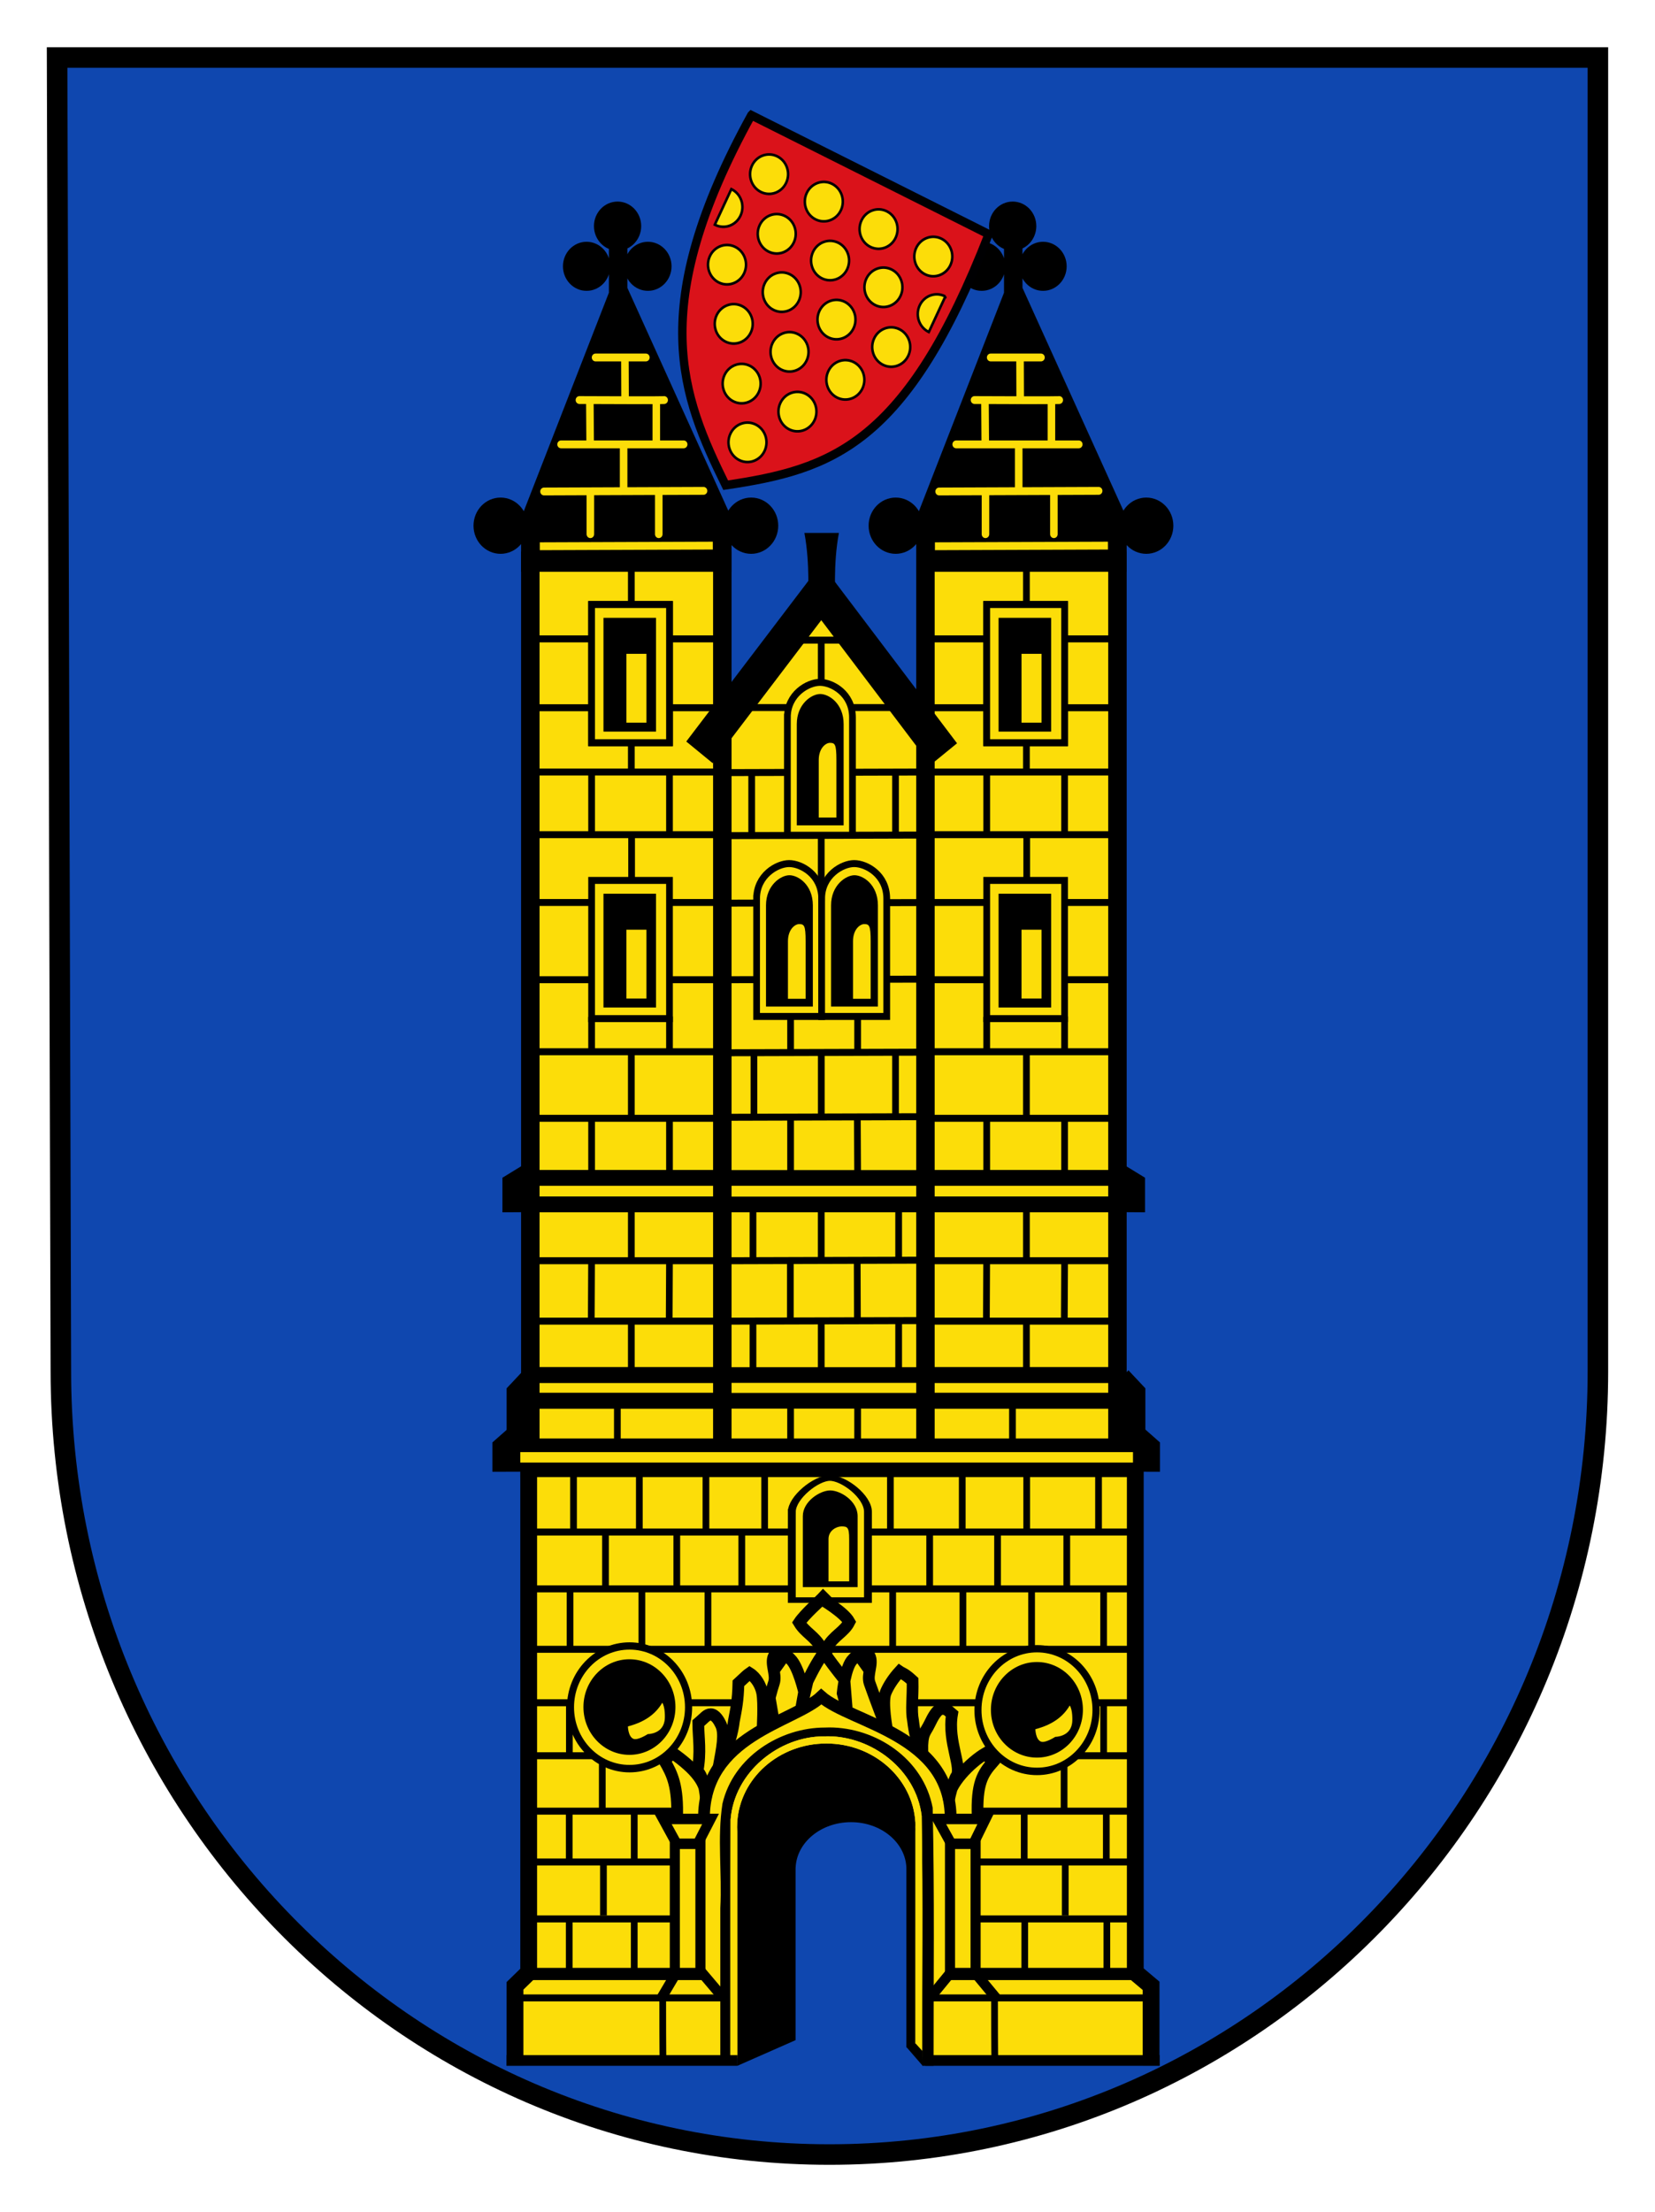 <svg height="768" viewBox="-27.384 -27.384 967.584 1291.886" width="575" xmlns="http://www.w3.org/2000/svg" xmlns:xlink="http://www.w3.org/1999/xlink"><path d="m906.815 773.608c0-252.545 0-.185 0-.185v-767.424h-900.815l2.198 767.535-0.0.073c0 252.545 201.29 457.509 449.308 457.509 248.018 0 449.308-204.964 449.308-457.509z" fill="#0f47af" fill-rule="evenodd" stroke="#000" stroke-width="12"/><g transform="matrix(1 0 0 1.038 -355.827 -98.259)"><path d="m275.908 795.91v282.523l-6.943 9.289v42.458h127.955l33.17-13.139v-126.267h68.481l1.66 13.83 0 117.581 6.799 7.565h132.054l0-44.888-7.475-8.32v-277.744l-355.561-2.196" fill="#fcdd09" fill-rule="evenodd" transform="translate(360.571 97.076)"/><path d="m390.171 783.362v-404.092l57.831-72.76 60.367 72.76v404.092z" fill="#fcdd09" fill-rule="evenodd" transform="translate(360.571 97.076)"/><g id="a"><path d="m277.918 783.408v-496.631h112.253v496.631" fill="#fcdd09" fill-rule="evenodd" transform="translate(360.571 97.076)"/><path d="m638.339 660.005h110.536m-110.536 37.464h110.536m-51.339-37.679v37.679m-23.214-.893v35.25m45.536-35.25v35.25m-81.518-194h110.536m-110.536-71.429h110.536m-110.536 36.179h110.536m-110.536-74.929h110.536m-51.339-43.214v116.964m-23.214 1.179v35.25m45.536-35.25v35.25m-22.147 0v38.179m-59.371 0h110.536m-110.536 43.464h110.536m-74.554 20.946v19.589m45.536-19.857v19.589m-81.518 117.911h110.536m-110.536 34h110.536m-51.339-34.087v-31.188m22.321 31.062-.176 34.214m-45.382-34.214-.176 34.214m23.413 29.913v-31.188m-8.16 46.082v23.384" fill="none" stroke="#000" stroke-width="3.927"/><g transform="translate(0 -154.179)"><path d="m674.321 562.476h45.536v77.782h-45.536z" fill="#fcdd09" fill-rule="evenodd"/><path d="m674.321 562.476h45.536v77.782h-45.536z" fill="none" stroke="#000" stroke-width="3.927"/><path d="m320.688 318.719v64.031h30.719v-64.031h-30.719zm13.406 20.25h11.719v38.75h-11.719v-38.75z" fill-rule="evenodd" transform="translate(360.571 251.255)"/><g id="b"><path d="m674.321 562.476h45.536v77.782h-45.536z" fill="#fcdd09" fill-rule="evenodd"/><path d="m674.321 562.476h45.536v77.782h-45.536z" fill="none" stroke="#000" stroke-width="3.927"/><path d="m320.688 318.719v64.031h30.719v-64.031h-30.719zm13.406 20.25h11.719v38.75h-11.719v-38.75z" fill-rule="evenodd" transform="translate(360.571 251.255)"/></g><use height="1192" transform="translate(0 155.286)" width="906" xlink:href="#b"/></g><path d="m277.918 783.408v-496.631h112.253v496.631" fill="none" stroke="#000" stroke-width="10.798" transform="translate(360.571 97.076)"/><path d="m277.918 633.964h112.253" fill="none" stroke="#000" stroke-width="8.835" transform="translate(360.571 97.076)"/><path d="m638.49 745.969h112.253" fill="none" stroke="#000" stroke-width="8.835"/><path d="m638.49 841.969h112.253" fill="none" stroke="#000" stroke-width="8.835"/><path d="m638.49 856.454h112.253" fill="none" stroke="#000" stroke-width="8.835"/><path d="m638.49 384.485v-23.739l51.897-128.289 60.357 128.289v23.739h-112.253zm51.34-150.634v-33.718m8.085-4.819c0 4.644-3.769 8.412-8.412 8.412s-8.412-3.769-8.412-8.412 3.769-8.412 8.412-8.412 8.412 3.769 8.412 8.412zm17.747 22.631c0 4.644-3.769 8.412-8.412 8.412s-8.412-3.769-8.412-8.412 3.769-8.412 8.412-8.412 8.412 3.769 8.412 8.412zm-35.874 0c0 4.644-3.769 8.412-8.412 8.412s-8.412-3.769-8.412-8.412 3.769-8.412 8.412-8.412 8.412 3.769 8.412 8.412zm98.251 145.991c0 5.759-4.674 10.432-10.432 10.432s-10.432-4.674-10.432-10.432c0-5.759 4.674-10.432 10.432-10.432s10.432 4.674 10.432 10.432zm-146.505 0c0 5.759-4.674 10.432-10.432 10.432s-10.432-4.674-10.432-10.432c0-5.759 4.674-10.432 10.432-10.432s10.432 4.674 10.432 10.432z" fill-rule="evenodd" stroke="#000" stroke-width="10.798"/><path d="m646.503 344.683 93.254-.351m-63.121-75.076h29.407m-38.845 23.956c50.967.234 49.578 0 49.578 0m-60.304 24.953h71.668m-34.345-47.888.088 21.895m-20.584 1.544.167 23.449m38.682-23.089v23.089m-19.11 2.279v24.674m-19.445 1.127v23.458m40-23.458v23.458" fill="none" stroke="#fcdd09" stroke-linecap="round" stroke-width="4.417"/><path d="m646.251 375.503 96.727-.351" fill="none" stroke="#fcdd09" stroke-linecap="square" stroke-width="4.417"/><path d="m638.49 731.041h112.253" fill="none" stroke="#000" stroke-width="8.835"/><path d="m638.49 745.969h112.253" fill="none" stroke="#000" stroke-width="8.835"/><path d="m638.49 841.969h112.253" fill="none" stroke="#000" stroke-width="8.835"/><path d="m638.49 856.454h112.253" fill="none" stroke="#000" stroke-width="8.835"/></g><use height="1192" transform="translate(231)" width="906" xlink:href="#a"/><path d="m376.795 394.411 71.241-90.232 71.643 91.214" fill="none" stroke="#000" stroke-width="19.633" transform="translate(360.571 97.076)"/><path d="m798.723 368.014c3.482 17.589 2 37.312 2 37.312h16.188s-1.482-19.723 2-37.312h-20.188z" fill-rule="evenodd"/><path d="m750.743 576.38 118.596-.339m-118.596 43.446 118.596-.339m-118.596 41.446 118.596-.339m-118.596 36.661 118.596-.339m-100.108-36.035v36.321m39.375-36.715v36.602m43.395-36.446v36.321m-61.341-58.264v22.118m39.196-22.207v22.095m-39.196 36.476v32.946m39.018-33.101.178 33.815m-41.193-302.163h39.648m-65.329 37.967h90.625m-102.864 36.607 118.596-.339m-118.596 35.804 118.596-.339m-101.425-35.174v35.464m84.084-35.706v35.464m-43.425-110.129v27.411m0 83.036v36.92m-57.831 202.339 118.596-.339m-118.596 34.339 118.596-.339m-100.666-64.702v30.99m39.901-31.053v30.939m45.267-31.57v31.441m-85.168 35.127v30.99m39.901-31.053v30.939m45.267-31.57v31.441m-63.324-65.693v34m39.081-34.112.126 34m-39.064 45.405v23.036m39.196-22.768v22.946" fill="none" stroke="#000" stroke-width="3.927"/><g id="c"><path d="m788.786 471.844c0-13.127 11.937-19.732 19.022-19.732s19.022 6.248 19.022 19.732v66.318h-38.045v-66.318z" fill="#fcdd09" fill-rule="evenodd"/><path d="m788.786 471.844c0-13.127 11.937-19.732 19.022-19.732s19.022 6.248 19.022 19.732v66.318h-38.045v-66.318z" fill="none" stroke="#000" stroke-width="3.927"/><path d="m807.974 458.668c-5.103 0-13.692 5.67-13.692 16.945v56.972h27.385v-56.972c0-11.582-8.59-16.945-13.692-16.945zm5.573 27.496c2.998.016 3.894.562 3.894 9.641v32.398h-10.325v-32.398c0-6.413 3.85-9.53 6.431-9.641z" fill-rule="evenodd"/></g><use height="1192" transform="translate(-18 102)" width="906" xlink:href="#c"/><use height="1192" transform="translate(20.036 102)" width="906" xlink:href="#c"/><path d="m390.171 633.964 118.747-0" fill="none" stroke="#000" stroke-width="8.835" transform="translate(360.571 97.076)"/><path d="m750.743 745.969 118.747-0" fill="none" stroke="#000" stroke-width="8.835"/><path d="m750.743 841.969 118.747-0" fill="none" stroke="#000" stroke-width="8.835"/><path d="m750.743 856.454 118.747-0" fill="none" stroke="#000" stroke-width="8.835"/><path id="d" d="m638.49 744.405-10.418.065v-10.185l8.214-4.85" fill="none" stroke="#000" stroke-width="11.78"/><use height="1192" transform="matrix(-1 0 0 1 1620.055 0)" width="906" xlink:href="#d"/><path id="e" d="m640.944 869.428-10.418.112v-17.685l8.214-8.422" fill="none" stroke="#000" stroke-width="11.78"/><use height="1192" transform="matrix(-1 0 0 1 1622.712 0)" width="906" xlink:href="#e"/><path d="m632.623 877.692h358.215v21.718h-358.215z" fill-rule="evenodd"/><path id="f" d="m638.053 890.463-15.848.05v-7.876l7.835-6.655" fill="none" stroke="#000" stroke-width="11.78"/><use height="1192" transform="matrix(-1 0 0 1 1622.932 0)" width="906" xlink:href="#f"/><path id="g" d="m625.839 868.184h16.518v23.115h-16.518z" fill-rule="evenodd"/><use height="1192" transform="translate(354)" width="906" xlink:href="#g"/><path d="m640.85 1128.684v-40.005l-9.242-7.5v-282.38m-354.643-.548v282.929l-8 7.5v40.005" fill="none" stroke="#000" stroke-linecap="square" stroke-width="9.817" transform="translate(360.571 97.076)"/><path d="m272.052 791.222h358.215" fill="none" stroke="#fcdd09" stroke-width="5.89" transform="translate(360.571 97.076)"/><path d="m813.353 1040.326c-.875-.001-1.753.027-2.625.062-26.112-.026-53.53 16.448-59.906 42.844-3.142 19.43-.157 39.231-1.25 58.813v86.281h5.906c.032-48.021-.096-88.042.094-136.062 2.132-26.857 28.319-46.958 54.469-46.906.824-.037 1.643-.064 2.469-.062 25.59.06 51.421 18.528 54.781 44.75.77 48.726.262 91.954.312 140.719h6.663c-.052-50.258.601-94.982-.531-145.188-5.477-27.739-33.259-45.228-60.382-45.25z" fill-rule="evenodd"/><path d="m811.54 1049.358c-27.741 0-50.438 19.565-52.062 44.219v.062c-.059.916-.094 1.852-.094 2.781 0 .929.035 1.834.094 2.75l.058 131.594 34.035-14.438v-96.219-.781h.031c.514-14.246 14.818-25.688 32.375-25.688s31.861 11.441 32.375 25.688c.002.042-.001.083 0 .125.007.222 0 .434 0 .656 0 .229.007.46 0 .688v99.531h5.281v-121.5c.045-.801 0-1.595 0-2.406s.045-1.636 0-2.438v-.406h-.031c-1.625-24.654-24.322-44.219-52.062-44.219z" fill-rule="evenodd"/><path d="m451.938 948.219c-.826-.002-1.645.026-2.469.062-26.15-.052-52.336 20.049-54.469 46.906-.215 54.5.01 79-.094 133.5h4v-126.594c-.059-.916-.094-1.821-.094-2.75 0-.929.035-1.865.094-2.781v-.062c1.624-24.654 24.322-44.219 52.062-44.219 27.741-0 50.438 19.565 52.062 44.219h.031v.406c.045.802 0 1.626 0 2.438 0 .812.045 1.605 0 2.406l-.031 124.938c4.938 0-.906 2 4.031 2-.269-55.233.528-80.519-.344-135.719-3.36-26.222-29.191-44.69-54.781-44.75z" fill="#fcdd09" fill-rule="evenodd" transform="translate(360.571 97.076)"/><path d="m263.969 1127.688v6h134.996v-6zm244.844 0v6h137.031v-6z" fill-rule="evenodd" transform="translate(360.571 97.076)"/><path d="m497.781 1123.101 9.524 10.586v-8.164l-4.18-4.422z" fill-rule="evenodd" transform="translate(360.571 97.076)"/><path d="m630.915 1192.556h117.78" fill="none" stroke="#000" stroke-linecap="square" stroke-width="3.927"/><path d="m636.802 1179.083h99.296" fill="none" stroke="#000" stroke-linecap="square" stroke-width="6.872"/><path d="m886.528 1179.083h106.165" fill="none" stroke="#000" stroke-linecap="square" stroke-width="6.872"/><path d="m355.321 1095.48c0 34.295.177 34.295.177 34.295" fill="none" stroke="#000" stroke-width="3.927" transform="translate(360.571 97.076)"/><path d="m909.893 1192.556c0 34.295.177 34.295.177 34.295" fill="none" stroke="#000" stroke-width="3.927"/><path d="m715.186 1192.556 7.867-12.861" fill="none" stroke="#000" stroke-width="5.89"/><path d="m911.431 1193.374-11.935-13.848" fill="none" stroke="#000" stroke-width="5.89"/><path d="m750.694 1191.861-13.957-15.853" fill="none" stroke="#000" stroke-width="5.89"/><path d="m871.831 1192.847 14.012-16.416" fill="none" stroke="#000" stroke-width="5.89"/><path d="m873.02 1192.556h123.928" fill="none" stroke="#000" stroke-linecap="square" stroke-width="3.927"/><path d="m883.859 1105.813h14.962v73.002h-14.962z" fill="none" stroke="#000" stroke-width="5.89"/><path d="m722.979 1105.813h14.962v73.002h-14.962z" fill="none" stroke="#000" stroke-width="5.89"/><path d="m884.561 1105.813-8.036-13.984h28.125l-7.108 13.984" fill="none" stroke="#000" stroke-width="5.89"/><path d="m724.025 1105.813-7.935-13.984h27.773l-7.484 13.984" fill="none" stroke="#000" stroke-width="5.89"/><path d="m379.435 994.752c-.293-47.332 52.725-54.373 68.568-68.846 17.309 14.708 75.97 21.319 75.676 68.846" fill="none" stroke="#000" stroke-width="6.872" transform="translate(360.571 97.076)"/><path d="m637.536 1148.084h85.444m178.611 0h87.768m-308.118-30.646v28.617m-20 3.383v28.617m38-28.617v28.617m228.314-28.617v28.617m48-28.617v28.617m-24.314-60.617v28.617m-313.705-89.82h44.901m-44.901 31.203 86.78-0m-86.78 28.617h85.444m-86.5-153.727h355.7m-328.426-66.397v34.397m38.471-34.397v34.397m38.942-34.397v34.397m34.314-34.397v34.397m73.529-34.397v34.397m42-34.397v34.397m37.686-34.397v34.397m42-34.397v34.397m-334.216 0h355.7m-309.742 0v32m41.686-32v32m38-32v32m109.843-32v32m39.686-32v32m40.471-32v32m-315.644 34h355.7m-354.643 30.076 121.902.002m104.255-.002 126.455.002m-328.436-64.077v34m42-34v34m38.628-34v34m108-34v34m41.058-34v34m40.157-34v34m42.116-34v34m-293.118 91.11v-31.203m270 31.203v-31.203m-49.017 31.203 86.78-0m-14.631-29.83v-31.203m-312.361 29.83v-31.203m282.211 31.203h44.901m-87.019 59.82h87.094m-327.27-28.617v28.617m38-28.617v28.617m276-28.617v28.617m-48-28.617v28.617" fill="none" stroke="#000" stroke-width="3.927"/><g transform="matrix(1.17 0 0 .801 -131.501 537.577)"><path d="m788.786 471.844c0-13.127 11.937-19.732 19.022-19.732s19.022 6.248 19.022 19.732v66.318h-38.045v-66.318z" fill="#fcdd09" fill-rule="evenodd"/><path d="m788.786 476.141c0-9.83 11.937-23.752 19.022-23.752s19.022 13.077 19.022 23.752v62.021h-38.045v-62.021z" fill="none" stroke="#000" stroke-width="3.927"/><path d="m807.974 461.11c-5.103 0-13.692 7.707-13.692 18.069v49.865h27.385v-49.865c0-10.644-8.59-18.069-13.692-18.069zm5.573 25.27c2.998.015 3.894.517 3.894 8.861v29.775h-10.325v-29.775c0-5.894 3.85-8.759 6.431-8.861z" fill-rule="evenodd"/></g><path d="m724.262 1091.829c.685-18.483-2.743-25.133-7.363-32.782l4.551-4.496c13.58 9.212 20.077 16.937 19.686 25.543-1.475-13.886-4.943-14.963-4.943-14.963 2.151-11.148.578-18.629.489-27.186 3.489-2.879 4.895-4.928 7.237-4.939 2.782-.013 4.849 3.507 5.965 5.721 2.58 5.116.71 13.406-1.344 24.163 0 0 7.395-12.979 8.971-26.217 1.271-6.454 2.422-11.377 2.64-21.221 4.809-4.272 4.813-4.413 6.552-5.574 3.967 2.389 6.539 7.019 7.334 10.855 1.2 5.789.225 20.836.225 20.836s3.858-18.558 6.621-26.214c1.755-4.864-2.25-10.884 0-15.256 2.337-1.677 5.985-2.129 9.777 1.858 4.502 4.087 7.924 18.385 7.924 18.385l-1.878 10.127 3.834-16.19s4.353-8.873 8.034-13.886c.694-.946.582-3.871 0-4.89-3.761-6.585-9.319-8.453-12.924-14.18 3.124-4.536 12.924-13.006 12.924-13.006m-30.334 54.247 2.752 15.506m-.168-29.861 6.455-8.746m112.743 90.997c-.685-18.483 2.786-23.941 8.849-30.591l-4.266-4.932c-8.801 4.987-21.778 17.536-21.387 26.141 1.792-8.463 3.993-12.72 3.993-12.72 4.46-4.823-4.98-19.706-2.151-35.596-3.489-2.879-3.525-2.972-5.868-2.983-2.782-.013-5.355 4.683-7.237 8.459-2.605 5.229-4.426 4.898-4.328 15.46 0 0-3.777-3.786-5.353-17.025-1.271-6.454-.075-12.746-.293-22.59-4.809-4.272-5.889-4.022-7.628-5.183-3.576 3.758-6.539 8.095-8.117 11.833-2.299 5.447.888 21.25.888 21.25s-7.514-18.973-10.276-26.629c-1.755-4.864 2.25-10.884 0-15.256-2.337-1.677-5.985-2.129-9.777 1.858-4.502 4.087-5.968 19.069-5.968 19.069l2.325 8.363-1.348-16.089s-6.309-7.602-9.99-12.615c-.694-.946-.68-4.36-.098-5.379 3.761-6.585 10.022-8.669 13.021-14.376-3.124-5.417-15.857-12.615-15.857-12.615m27.75 39.892-6.455-8.746" fill="none" stroke="#000" stroke-width="6.872"/><path d="m441.785 876.874 7.293-7.541 6.796 6.554" fill="none" stroke="#000" stroke-width="5.89" transform="translate(360.571 97.076)"/><path d="m-80.697 1087.008c0 .828-.672 1.5-1.5 1.5s-1.5-.672-1.5-1.5.672-1.5 1.5-1.5 1.5.672 1.5 1.5z"/><g id="h"><path d="m372.106 929.327c.005 20.293-16.445 36.747-36.738 36.747s-36.743-16.453-36.738-36.747c-.005-20.293 16.445-36.747 36.738-36.747s36.743 16.453 36.738 36.747z" fill-rule="evenodd" transform="matrix(.996 0 0 .996 362.476 103.403)"/><path d="m372.106 929.327c.005 20.293-16.445 36.747-36.738 36.747s-36.743-16.453-36.738-36.747c-.005-20.293 16.445-36.747 36.738-36.747s36.743 16.453 36.738 36.747z" fill="#fcdd09" fill-rule="evenodd" transform="matrix(.883 0 0 .883 400.355 208.369)"/><path d="m372.106 929.327c.005 20.293-16.445 36.747-36.738 36.747s-36.743-16.453-36.738-36.747c-.005-20.293 16.445-36.747 36.738-36.747s36.743 16.453 36.738 36.747z" fill-rule="evenodd" transform="matrix(.732 0 0 .732 450.953 348.581)"/><path d="m355.072 929.328c-3.768 6.123-9.813 10.754-20.097 13.345 0 0 .083 5.712 3.219 6.987 2.518 1.024 8.4-2.669 8.4-2.669s9.656.079 9.97-9.028c0 0 .333-5.898-1.492-8.634z" fill="#fcdd09" fill-rule="evenodd" transform="translate(360.571 97.076)"/></g><use height="1192" transform="translate(238.222 1.554)" width="906" xlink:href="#h"/><g transform="matrix(.901 .435 -.435 .901 581.226 112.228)"><path d="m176.813-62.446h154.016c8.438 127.896-25.043 159.001-77.008 193.972-44.741-33.972-85.668-69.629-77.008-193.972z" fill="#da121a" fill-rule="evenodd" stroke="#000002" stroke-width="4.908"/><g transform="translate(124.344 -238.029)"><path id="i" d="m-273.223 103.883c0 6.132-4.971 11.102-11.102 11.102s-11.102-4.971-11.102-11.102c0-6.132 4.971-11.102 11.102-11.102s11.102 4.971 11.102 11.102z" fill="#fcdd09" fill-rule="evenodd" stroke="#000002" stroke-width="1.472" transform="translate(360.571 97.076)"/><use height="1192" transform="translate(106.555)" width="906" xlink:href="#i"/><use height="1192" transform="translate(35.518)" width="906" xlink:href="#i"/><use height="1192" transform="translate(71.037)" width="906" xlink:href="#i"/></g><g transform="translate(124.344 -240.263)"><path d="m-273.223 103.883c0 6.132-4.971 11.102-11.102 11.102s-11.102-4.971-11.102-11.102c0-6.132 4.971-11.102 11.102-11.102s11.102 4.971 11.102 11.102z" fill="#fcdd09" fill-rule="evenodd" stroke="#000002" stroke-width="1.472" transform="translate(360.571 155.854)"/><use height="1192" transform="translate(106.555 58.777)" width="906" xlink:href="#i"/><use height="1192" transform="translate(35.518 58.777)" width="906" xlink:href="#i"/><use height="1192" transform="translate(71.037 58.777)" width="906" xlink:href="#i"/></g><g transform="translate(124.344 -242.667)"><use id="j" height="1192" transform="translate(18 89.445)" width="906" xlink:href="#i"/><use id="k" height="1192" transform="translate(36.222)" width="906" xlink:href="#j"/><use height="1192" transform="translate(72.444)" width="906" xlink:href="#j"/></g><g transform="translate(143.121 -214.404)"><use height="1192" width="906" xlink:href="#j"/><use height="1192" width="906" xlink:href="#k"/></g><use height="1192" transform="translate(124.344 -186.14)" width="906" xlink:href="#k"/><g transform="translate(124.344 -239.765)"><path d="m-273.223 103.883c0 6.132-4.971 11.102-11.102 11.102s-11.102-4.971-11.102-11.102c0-6.132 4.971-11.102 11.102-11.102s11.102 4.971 11.102 11.102z" fill="#fcdd09" fill-rule="evenodd" stroke="#000002" stroke-width="1.472" transform="translate(379.187 127.076)"/><use height="1192" transform="translate(53.228 29.999)" width="906" xlink:href="#i"/><use height="1192" transform="translate(87.84 29.999)" width="906" xlink:href="#i"/><path id="l" d="m-300.531 122.781v22.219c.072.001.146 0 .219 0 6.128 0 11.094-4.997 11.094-11.125 0-6.128-4.965-11.094-11.094-11.094-.072 0-.147-.001-.219 0z" fill="#fcdd09" fill-rule="evenodd" stroke="#000002" stroke-width="1.472" transform="translate(360.571 97.076)"/><use fill="#fcdd09" height="1192" transform="matrix(-1 0 0 1 258.949 0)" width="906" xlink:href="#l"/></g></g></g></svg>